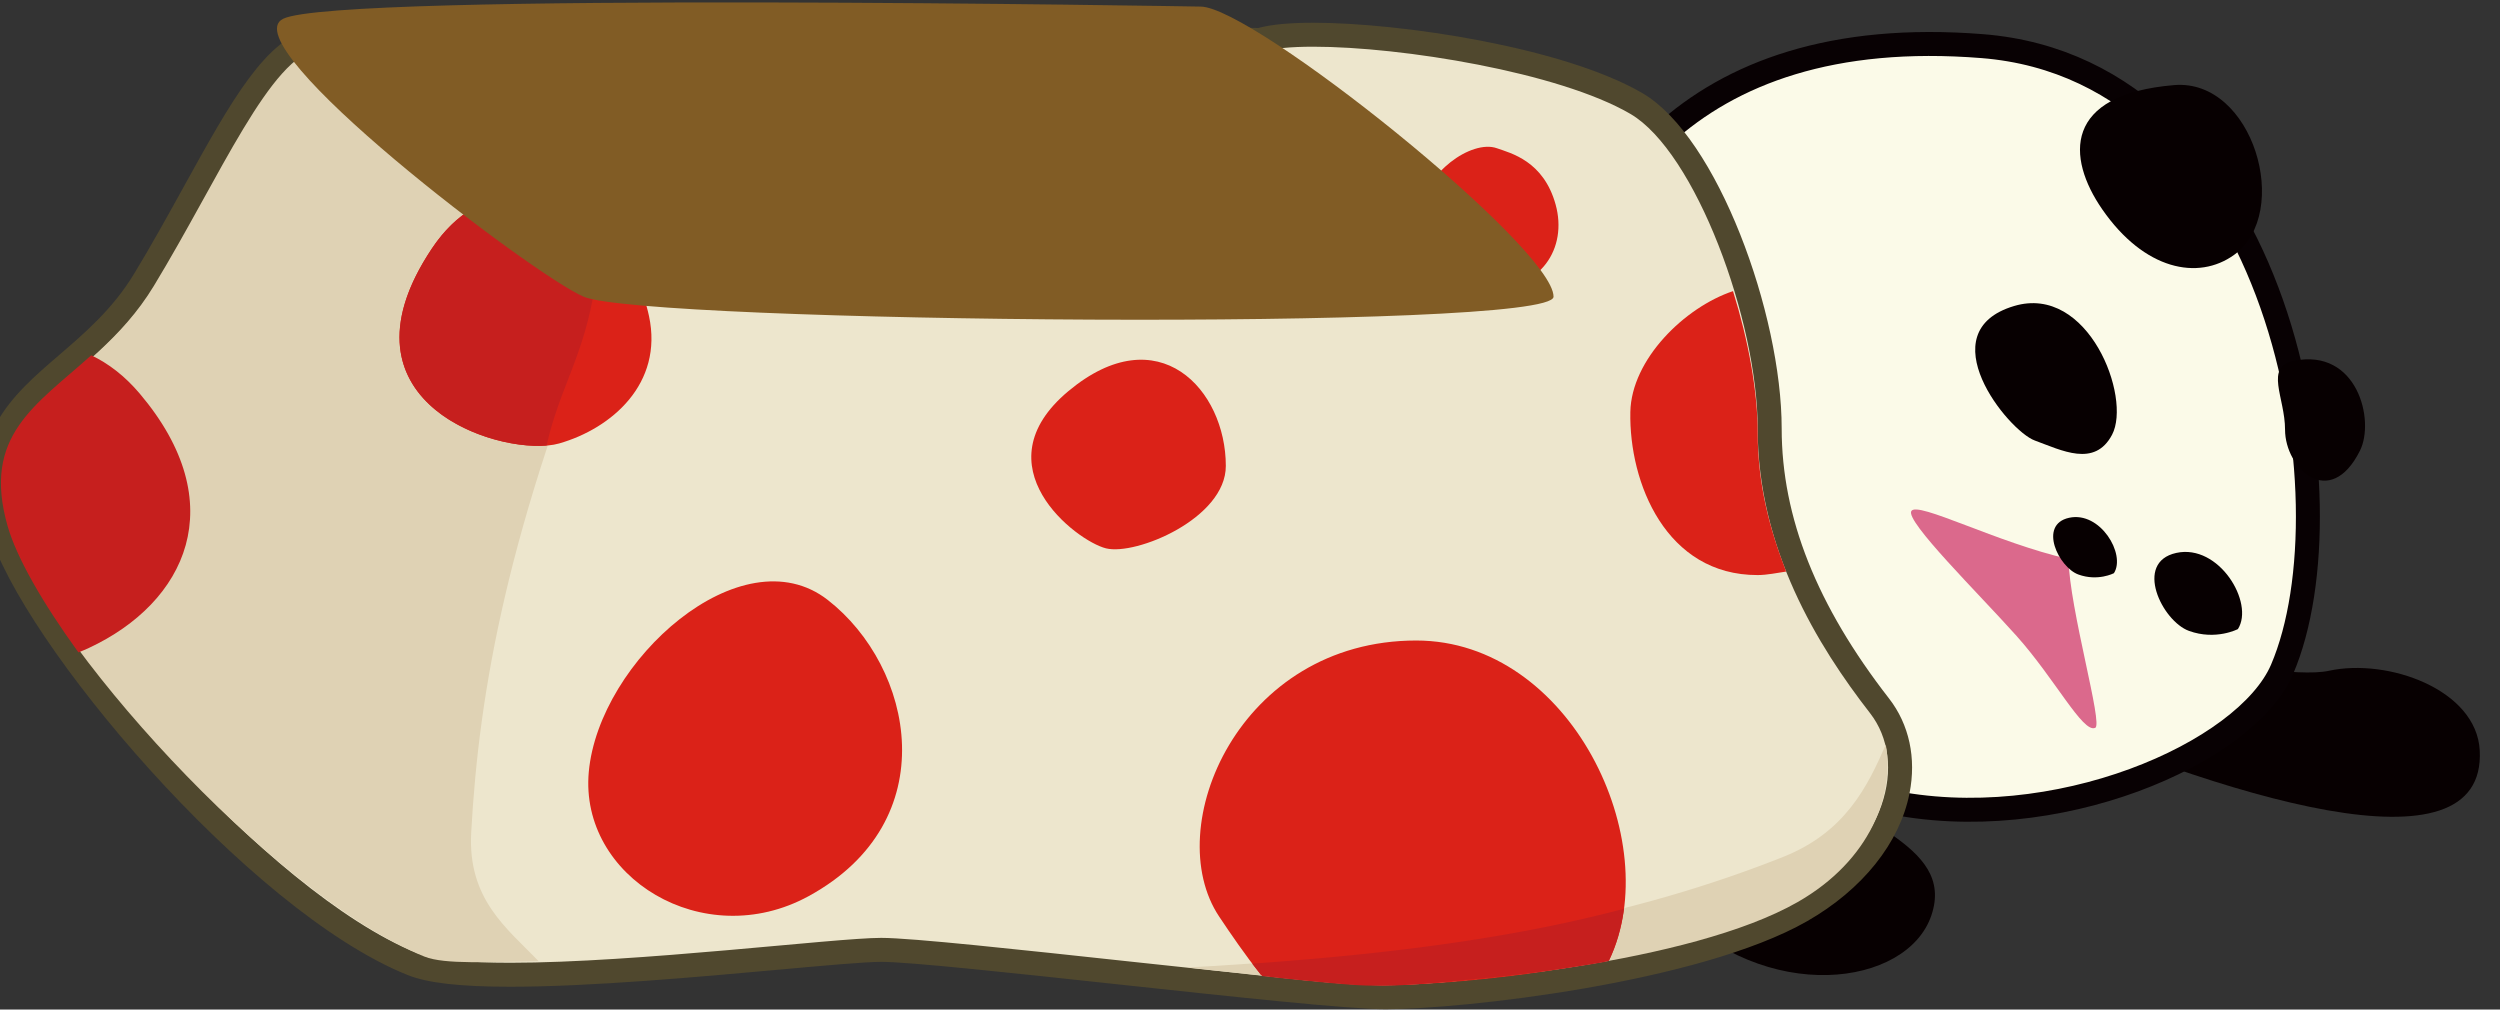 <?xml version="1.0" encoding="utf-8"?>
<!-- Generator: Adobe Illustrator 15.1.0, SVG Export Plug-In . SVG Version: 6.00 Build 0)  -->
<!DOCTYPE svg PUBLIC "-//W3C//DTD SVG 1.1//EN" "http://www.w3.org/Graphics/SVG/1.1/DTD/svg11.dtd">
<svg version="1.1" id="レイヤー_1" xmlns="http://www.w3.org/2000/svg" xmlns:xlink="http://www.w3.org/1999/xlink" x="0px"
	 y="0px" width="208.583px" height="84.229px" viewBox="0 0 208.583 84.229" enable-background="new 0 0 208.583 84.229"
	 xml:space="preserve">
<rect x="0" y="0" width="208.583" height="84.229" fill="#333333" stroke="none"/>
<path fill="#070001" d="M166.844,51.551c0,0,22.529,5.493,27.457,4.416c4.928-1.076,12.331,1.57,12.592,6.651
	c0.547,10.658-21.068,4.085-40.164-4.369S166.844,51.551,166.844,51.551z"/>
<path fill="#FBFAE8" stroke="#060001" stroke-miterlimit="10" d="M139.649,21.6c-0.25-1.75-14.215-9.95-27.25-10.25
	c-21.75-0.5-27.114,20.586-29.25,34c-0.668,4.197-5.213,10.727-7.687,11.82c-3.067,1.357-3.91,3.32-2.447,4.14
	c2.438,1.366,37.634,7.29,77.384-3.21C138.899,39.35,139.649,21.6,139.649,21.6z"/>
<path fill="#070001" d="M106.943,12.473c-0.174-2.576-4.785-7.249-7.797-3.365c-3.014,3.884-2.32,5.065-0.377,6.572
	C100.711,17.186,107.285,17.564,106.943,12.473z"/>
<path fill="#FBFAE8" stroke="#080103" stroke-width="2" stroke-miterlimit="10" d="M190.399,55.85c6.013-14.03,0-50-25-52
	s-34,13-36,26s14,34,28,37S187.399,62.85,190.399,55.85z"/>
<path fill="#070001" d="M86.064,63.631c-7.491-0.821-13.198-1.123-14.084-1.619c-1.463-0.82,0.227-3.556,3.294-4.912
	c2.244-0.992,4.75-4.125,6.5-8C81.537,52.529,82.887,60.837,86.064,63.631z"/>
<path fill="#070001" d="M186.399,21.264c4.852-3.508,1.593-14.713-5-14.164c-9.25,0.771-9,6.029-6,10.368
	C178.898,22.526,183.399,23.433,186.399,21.264z"/>
<path fill="#070001" d="M196.899,37.6c1.265-2.53-0.22-8.556-5.5-7.5c-2.5,0.5-0.75,3.058-0.75,5.75
	C190.649,39.1,194.399,42.6,196.899,37.6z"/>
<path fill="#070001" d="M186.716,52.486c1.392-2.179-1.573-7.141-5.144-6.354s-1.18,5.688,1.06,6.505
	C184.87,53.454,186.716,52.486,186.716,52.486z"/>
<path fill="#070001" d="M176.217,36.27c1.641-3.109-1.977-12.587-8.17-10.74c-7.2,2.148-0.514,10.408,1.726,11.225
	C172.011,37.571,174.765,39.023,176.217,36.27z"/>
<path fill="#DB698C" d="M159.466,42.644c0.479-0.87,7.156,2.642,13.117,3.996c0.071,4.148,2.923,13.869,2.223,14.086
	c-1.019,0.474-3.349-4.081-6.556-7.665C165.042,49.479,158.986,43.514,159.466,42.644z"/>
<path fill="#070001" d="M176.371,47.823c1.012-1.585-1.146-5.194-3.741-4.622c-2.597,0.573-0.857,4.136,0.771,4.731
	C175.029,48.527,176.371,47.823,176.371,47.823z"/>
<path fill="#070001" d="M131.899,21.85c-0.5,13,5.417,32.583,15.25,40.75c7.289,6.054,16,7.75,14,13.75s-13.834,7.584-21.833-0.75
	C132.071,68.053,122.149,34.35,131.899,21.85z"/>
<g>
	<path fill="#EDE6CD" d="M115.6,83.201c-3.067,0-12.861-1.058-22.333-2.08c-8.52-0.92-17.329-1.871-19.742-1.871
		c-1.398,0-4.595,0.29-8.643,0.656c-6.615,0.6-15.674,1.42-22.3,1.42c-3.993,0-6.667-0.293-8.178-0.897
		C21.229,75.158,2.573,52.935,0.034,43.98c-2.013-7.1,1.647-10.246,5.521-13.576c2.168-1.863,4.625-3.975,6.489-7.048
		c1.47-2.424,2.82-4.867,4.125-7.23c3.748-6.783,6.708-12.141,10.163-12.77c2.458-0.447,10.359-0.664,24.156-0.664
		c22.211,0,52.131,0.595,54.616,0.645c0.991-0.292,2.493-0.441,4.469-0.441c6.996,0,20.62,2.044,26.955,5.739
		c5.885,3.433,11.121,18.022,11.121,27.114c0,7.64,2.998,15.207,9.164,23.136c1.505,1.935,2.045,4.46,1.521,7.111
		c-0.764,3.86-3.703,7.504-8.063,9.996C141.409,81.057,121.878,83.201,115.6,83.201z"/>
	<path fill="#50482E" d="M50.489,3.693c23.329,0,54.758,0.648,54.758,0.648c0.901-0.3,2.419-0.444,4.326-0.444
		c7.353,0,20.496,2.129,26.451,5.603c5.418,3.161,10.625,17.233,10.625,26.25c0,10,5,18.125,9.375,23.75
		c3.165,4.069,1.45,11.225-6.25,15.625c-8.75,5-28.343,7.076-34.175,7.076S78.628,78.25,73.524,78.25
		c-3.837,0-20.393,2.076-30.943,2.076c-3.48,0-6.305-0.226-7.807-0.826c-12.5-5-31.25-26.875-33.778-35.792
		C-1.9,33.491,7.57,32.661,12.899,23.875c5.525-9.11,9.53-18.792,13.612-19.534C29.185,3.855,38.825,3.693,50.489,3.693
		 M50.492,1.693v2l-0.001-2c-13.859,0-21.819,0.223-24.336,0.68c-3.922,0.713-6.832,5.98-10.859,13.27
		c-1.3,2.354-2.645,4.788-4.105,7.195c-1.781,2.937-4.071,4.905-6.285,6.808c-3.943,3.389-8.02,6.893-5.833,14.608
		c2.586,9.119,21.563,31.744,34.96,37.104c1.653,0.661,4.37,0.969,8.549,0.969c6.672,0,15.757-0.823,22.391-1.424
		c3.863-0.35,7.2-0.652,8.553-0.652c2.359,0,11.142,0.948,19.635,1.865c9.498,1.025,19.319,2.086,22.44,2.086
		c6.354,0,26.144-2.184,35.167-7.34c4.612-2.636,7.729-6.524,8.548-10.67c0.582-2.939-0.026-5.752-1.711-7.919
		c-6.025-7.747-8.954-15.113-8.954-22.522c0-9.543-5.36-24.328-11.617-27.978c-6.572-3.833-20.17-5.875-27.459-5.875
		c-2.002,0-3.512,0.144-4.598,0.438C101.629,2.268,72.335,1.693,50.492,1.693L50.492,1.693z"/>
</g>
<path fill="#DFD2B4" d="M0.753,43.987c-2.94-10.371,6.674-11.214,12.083-20.133c5.609-9.248,9.675-19.077,13.818-19.83
	c0.649-0.118,1.706-0.217,3.096-0.299l21.07,19.707c-8.461,20.641-10.847,34.102-11.506,46.02
	c-0.309,5.582,2.985,8.004,5.626,10.744c-4.057,0.052-7.831,0.294-9.518-0.381C22.733,74.738,3.319,53.04,0.753,43.987z"/>
<path fill="#DFD2B4" d="M157.337,62.125c0.738,4.104-1.227,9.636-7.354,13.138c-8.968,5.125-28.66,6.873-34.637,6.929
	c-3.411,0.032-8.264-0.592-16.27-1.473c23.169-1.239,37.861-4.521,49.712-9.23C153.932,69.442,155.812,65.644,157.337,62.125z"/>
<path fill="#DB2218" d="M146.645,47.98c-7.629,0.012-10.737-7.677-10.62-13.605c0.087-4.386,4.525-8.732,8.566-10.085
	c1.273,4.085,2.059,8.34,2.059,11.835c0,4.25,1.001,8.038,2.375,11.563C148.294,47.79,147.447,47.979,146.645,47.98z"/>
<path fill="#DB2218" d="M124.889,12.367c-2.125-0.755-6.124,2.155-6.183,5.093c-0.058,2.938,1.482,6.749,5.264,6.743
	c4.604-0.007,6.827-3.49,5.821-7.134S126.056,12.782,124.889,12.367z"/>
<path fill="#DB2218" d="M118.161,53.44c12.887,0,20.824,16.796,16.107,26.648c-7.217,1.526-15.329,2.113-18.64,2.113
	c-1.528,0-5.839-0.214-10.419-0.854c-1.315-1.664-2.521-3.419-3.495-4.882C96.781,69.064,103.358,53.44,118.161,53.44z"/>
<path fill="#DB2218" d="M67.463,74.771c11.481-6.263,8.771-19.138,1.595-24.719c-7.176-5.582-19.089,5.059-19.934,14.353
	C48.326,73.177,58.692,79.556,67.463,74.771z"/>
<path fill="#DB2218" d="M102.274,38.875c0-6.374-5.625-12.5-13.125-6.25s0.625,12.5,3.125,13.125S102.274,43.25,102.274,38.875z"/>
<path fill="#DB2218" d="M54.149,26.375c1.207,5.634-3.125,9.375-7.5,10.625s-19.375-3.125-10.625-16.25
	C41.929,11.894,52.274,17.625,54.149,26.375z"/>
<path fill="#C61F1E" d="M7.613,29.643c1.416,0.671,2.786,1.708,4.045,3.196c7.782,9.197,3.864,17.439-4.244,21.223
	c-0.294,0.137-0.583,0.257-0.87,0.368c-3-4.142-5.167-7.92-5.918-10.569C-1.502,36.355,2.944,33.839,7.613,29.643z"/>
<path fill="#C61F1E" d="M112.649,82.156c-1.752-0.128-3.811-0.349-3.82-0.349c-1.07-0.101-1.986-0.194-3.523-0.37
	c-0.197-0.248-0.645-0.791-0.832-1.039c12.78-0.894,22.723-2.367,31.018-4.58c-0.195,1.512-0.633,3.033-1.266,4.355
	c-0.17,0.107-5.879,1.047-11.999,1.582C119.203,82.02,116.356,82.428,112.649,82.156z"/>
<path fill="#C61F1E" d="M36.024,20.75c2.061-3.09,4.662-4.4,7.255-4.43l6.37,7.471c-0.894,5.897-2.957,8.532-4.046,13.383
	C40.32,37.604,27.876,32.973,36.024,20.75z"/>
<path fill="#815C25" d="M100.165,0.55c4.374,0,29.452,20.08,29.452,24.204c0,2.916-75.819,2.187-80.923,0
	C44.43,22.926,19.241,3.757,23.617,1.57C28.181-0.712,100.165,0.55,100.165,0.55z"/>
</svg>
